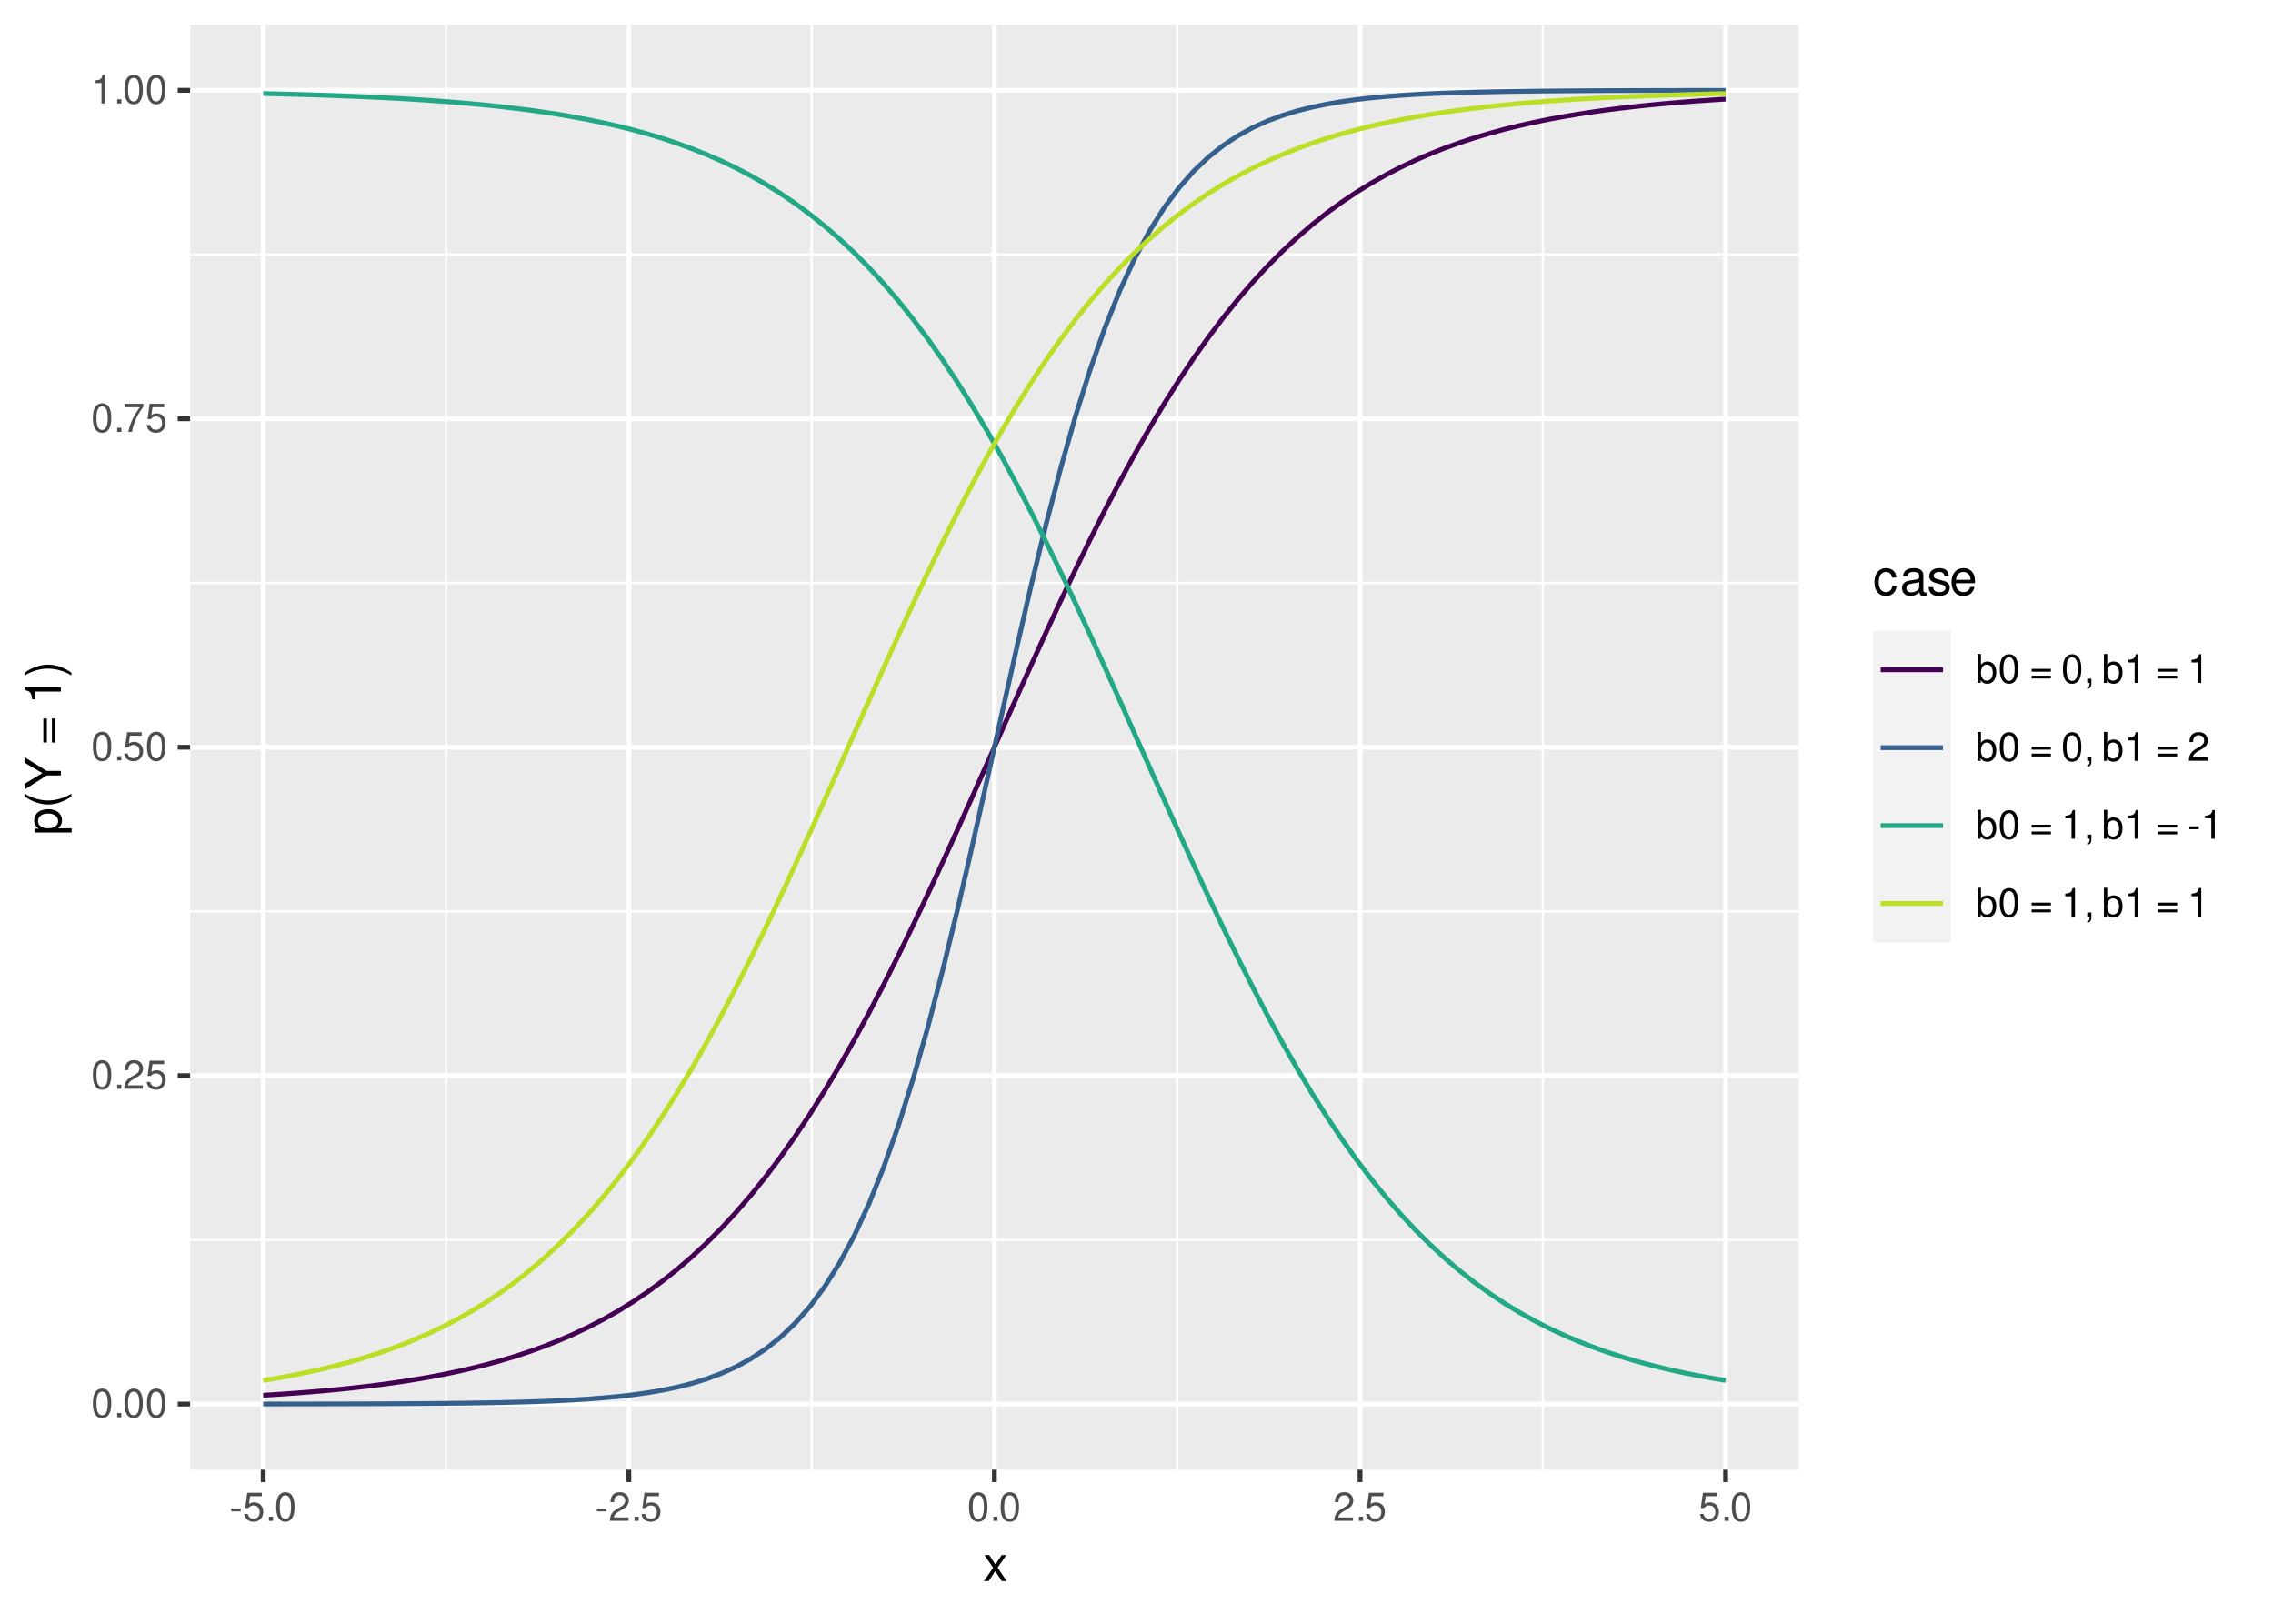 <?xml version="1.0" encoding="UTF-8"?>
<svg xmlns="http://www.w3.org/2000/svg" xmlns:xlink="http://www.w3.org/1999/xlink" width="504pt" height="360pt" viewBox="0 0 504 360" version="1.1">
<defs>
<g>
<symbol overflow="visible" id="glyph0-0">
<path style="stroke:none;" d=""/>
</symbol>
<symbol overflow="visible" id="glyph0-1">
<path style="stroke:none;" d="M 2.422 -6.359 C 1.844 -6.359 1.312 -6.094 0.984 -5.672 C 0.578 -5.109 0.375 -4.25 0.375 -3.078 C 0.375 -0.938 1.078 0.203 2.422 0.203 C 3.734 0.203 4.453 -0.938 4.453 -3.031 C 4.453 -4.25 4.266 -5.078 3.859 -5.672 C 3.531 -6.109 3.016 -6.359 2.422 -6.359 Z M 2.422 -5.672 C 3.25 -5.672 3.672 -4.828 3.672 -3.094 C 3.672 -1.281 3.266 -0.438 2.406 -0.438 C 1.578 -0.438 1.172 -1.312 1.172 -3.062 C 1.172 -4.828 1.578 -5.672 2.422 -5.672 Z M 2.422 -5.672 "/>
</symbol>
<symbol overflow="visible" id="glyph0-2">
<path style="stroke:none;" d="M 1.688 -0.922 L 0.766 -0.922 L 0.766 0 L 1.688 0 Z M 1.688 -0.922 "/>
</symbol>
<symbol overflow="visible" id="glyph0-3">
<path style="stroke:none;" d="M 4.453 -0.766 L 1.172 -0.766 C 1.25 -1.297 1.531 -1.625 2.297 -2.094 L 3.172 -2.594 C 4.047 -3.062 4.5 -3.719 4.5 -4.5 C 4.5 -5.031 4.281 -5.531 3.922 -5.875 C 3.547 -6.203 3.094 -6.359 2.5 -6.359 C 1.703 -6.359 1.125 -6.078 0.781 -5.531 C 0.547 -5.203 0.453 -4.797 0.438 -4.156 L 1.219 -4.156 C 1.234 -4.594 1.297 -4.844 1.406 -5.062 C 1.594 -5.438 2 -5.688 2.469 -5.688 C 3.172 -5.688 3.703 -5.172 3.703 -4.484 C 3.703 -3.969 3.406 -3.531 2.859 -3.219 L 2.047 -2.75 C 0.75 -2 0.375 -1.406 0.297 -0.016 L 4.453 -0.016 Z M 4.453 -0.766 "/>
</symbol>
<symbol overflow="visible" id="glyph0-4">
<path style="stroke:none;" d="M 4.188 -6.234 L 0.969 -6.234 L 0.5 -2.844 L 1.219 -2.844 C 1.578 -3.266 1.875 -3.422 2.359 -3.422 C 3.203 -3.422 3.719 -2.844 3.719 -1.922 C 3.719 -1.031 3.203 -0.484 2.359 -0.484 C 1.688 -0.484 1.266 -0.828 1.078 -1.531 L 0.312 -1.531 C 0.406 -1.016 0.5 -0.781 0.688 -0.547 C 1.031 -0.078 1.672 0.203 2.375 0.203 C 3.641 0.203 4.516 -0.719 4.516 -2.031 C 4.516 -3.266 3.688 -4.109 2.5 -4.109 C 2.062 -4.109 1.703 -4 1.344 -3.734 L 1.594 -5.469 L 4.188 -5.469 Z M 4.188 -6.234 "/>
</symbol>
<symbol overflow="visible" id="glyph0-5">
<path style="stroke:none;" d="M 4.578 -6.234 L 0.406 -6.234 L 0.406 -5.469 L 3.781 -5.469 C 2.281 -3.359 1.688 -2.047 1.219 0 L 2.047 0 C 2.391 -2 3.172 -3.719 4.578 -5.594 Z M 4.578 -6.234 "/>
</symbol>
<symbol overflow="visible" id="glyph0-6">
<path style="stroke:none;" d="M 2.281 -4.531 L 2.281 0 L 3.047 0 L 3.047 -6.359 L 2.547 -6.359 C 2.266 -5.391 2.094 -5.25 0.891 -5.094 L 0.891 -4.531 Z M 2.281 -4.531 "/>
</symbol>
<symbol overflow="visible" id="glyph0-7">
<path style="stroke:none;" d="M 2.5 -2.75 L 0.406 -2.75 L 0.406 -2.109 L 2.5 -2.109 Z M 2.5 -2.75 "/>
</symbol>
<symbol overflow="visible" id="glyph0-8">
<path style="stroke:none;" d="M 0.469 -6.406 L 0.469 0 L 1.141 0 L 1.141 -0.594 C 1.484 -0.047 1.953 0.203 2.594 0.203 C 3.812 0.203 4.594 -0.797 4.594 -2.328 C 4.594 -3.812 3.859 -4.734 2.625 -4.734 C 2 -4.734 1.547 -4.5 1.203 -3.984 L 1.203 -6.406 Z M 2.484 -4.062 C 3.312 -4.062 3.828 -3.344 3.828 -2.25 C 3.828 -1.203 3.297 -0.484 2.484 -0.484 C 1.703 -0.484 1.203 -1.188 1.203 -2.266 C 1.203 -3.359 1.703 -4.062 2.484 -4.062 Z M 2.484 -4.062 "/>
</symbol>
<symbol overflow="visible" id="glyph0-9">
<path style="stroke:none;" d=""/>
</symbol>
<symbol overflow="visible" id="glyph0-10">
<path style="stroke:none;" d="M 4.703 -3.109 L 0.438 -3.109 L 0.438 -2.484 L 4.703 -2.484 Z M 4.703 -1.594 L 0.438 -1.594 L 0.438 -0.969 L 4.703 -0.969 Z M 4.703 -1.594 "/>
</symbol>
<symbol overflow="visible" id="glyph0-11">
<path style="stroke:none;" d="M 0.766 -0.922 L 0.766 0 L 1.297 0 L 1.297 0.156 C 1.297 0.766 1.172 0.938 0.766 0.953 L 0.766 1.297 C 1.344 1.312 1.688 0.891 1.688 0.141 L 1.688 -0.922 Z M 0.766 -0.922 "/>
</symbol>
<symbol overflow="visible" id="glyph1-0">
<path style="stroke:none;" d=""/>
</symbol>
<symbol overflow="visible" id="glyph1-1">
<path style="stroke:none;" d="M 3.219 -2.984 L 5.141 -5.766 L 4.109 -5.766 L 2.734 -3.672 L 1.344 -5.766 L 0.297 -5.766 L 2.219 -2.938 L 0.188 0 L 1.234 0 L 2.688 -2.219 L 4.141 0 L 5.203 0 Z M 3.219 -2.984 "/>
</symbol>
<symbol overflow="visible" id="glyph1-2">
<path style="stroke:none;" d="M 5.188 -3.828 C 5.141 -4.391 5.016 -4.75 4.797 -5.078 C 4.406 -5.609 3.703 -5.922 2.906 -5.922 C 1.344 -5.922 0.344 -4.703 0.344 -2.781 C 0.344 -0.922 1.328 0.25 2.891 0.25 C 4.266 0.25 5.141 -0.578 5.25 -1.984 L 4.328 -1.984 C 4.172 -1.062 3.703 -0.594 2.922 -0.594 C 1.906 -0.594 1.297 -1.422 1.297 -2.781 C 1.297 -4.219 1.891 -5.078 2.891 -5.078 C 3.656 -5.078 4.141 -4.625 4.25 -3.828 Z M 5.188 -3.828 "/>
</symbol>
<symbol overflow="visible" id="glyph1-3">
<path style="stroke:none;" d="M 5.891 -0.531 C 5.781 -0.516 5.734 -0.516 5.688 -0.516 C 5.375 -0.516 5.188 -0.688 5.188 -0.969 L 5.188 -4.359 C 5.188 -5.375 4.438 -5.922 3.031 -5.922 C 2.172 -5.922 1.5 -5.688 1.109 -5.266 C 0.844 -4.969 0.734 -4.625 0.719 -4.062 L 1.641 -4.062 C 1.719 -4.766 2.141 -5.078 2.984 -5.078 C 3.828 -5.078 4.281 -4.781 4.281 -4.219 L 4.281 -3.984 C 4.266 -3.594 4.062 -3.438 3.328 -3.344 C 2.031 -3.172 1.828 -3.141 1.469 -2.984 C 0.797 -2.703 0.469 -2.203 0.469 -1.453 C 0.469 -0.406 1.188 0.25 2.359 0.25 C 3.078 0.25 3.656 0 4.312 -0.594 C 4.375 0 4.656 0.25 5.266 0.25 C 5.453 0.25 5.578 0.234 5.891 0.156 Z M 4.281 -1.812 C 4.281 -1.5 4.188 -1.312 3.922 -1.062 C 3.547 -0.719 3.094 -0.547 2.547 -0.547 C 1.844 -0.547 1.422 -0.891 1.422 -1.469 C 1.422 -2.078 1.812 -2.391 2.812 -2.531 C 3.781 -2.656 3.969 -2.703 4.281 -2.844 Z M 4.281 -1.812 "/>
</symbol>
<symbol overflow="visible" id="glyph1-4">
<path style="stroke:none;" d="M 4.812 -4.156 C 4.812 -5.297 4.062 -5.922 2.734 -5.922 C 1.391 -5.922 0.516 -5.234 0.516 -4.172 C 0.516 -3.266 0.984 -2.844 2.344 -2.516 L 3.203 -2.297 C 3.844 -2.141 4.094 -1.906 4.094 -1.5 C 4.094 -0.953 3.547 -0.594 2.75 -0.594 C 2.25 -0.594 1.844 -0.734 1.609 -0.984 C 1.469 -1.141 1.391 -1.312 1.344 -1.719 L 0.375 -1.719 C 0.422 -0.391 1.172 0.25 2.672 0.25 C 4.125 0.25 5.047 -0.469 5.047 -1.578 C 5.047 -2.438 4.562 -2.906 3.422 -3.172 L 2.547 -3.391 C 1.797 -3.562 1.469 -3.812 1.469 -4.219 C 1.469 -4.75 1.953 -5.078 2.688 -5.078 C 3.438 -5.078 3.828 -4.766 3.844 -4.156 Z M 4.812 -4.156 "/>
</symbol>
<symbol overflow="visible" id="glyph1-5">
<path style="stroke:none;" d="M 5.641 -2.578 C 5.641 -3.453 5.578 -3.984 5.406 -4.406 C 5.031 -5.359 4.156 -5.922 3.078 -5.922 C 1.469 -5.922 0.438 -4.703 0.438 -2.812 C 0.438 -0.906 1.438 0.25 3.062 0.25 C 4.375 0.25 5.297 -0.5 5.516 -1.75 L 4.594 -1.75 C 4.344 -0.984 3.828 -0.594 3.094 -0.594 C 2.516 -0.594 2.016 -0.859 1.703 -1.344 C 1.484 -1.672 1.406 -2 1.391 -2.578 Z M 1.422 -3.328 C 1.5 -4.391 2.141 -5.078 3.062 -5.078 C 4 -5.078 4.656 -4.359 4.656 -3.328 Z M 1.422 -3.328 "/>
</symbol>
<symbol overflow="visible" id="glyph2-0">
<path style="stroke:none;" d=""/>
</symbol>
<symbol overflow="visible" id="glyph2-1">
<path style="stroke:none;" d="M 2.391 -0.594 L 2.391 -1.516 L -0.609 -1.516 C -0.016 -2 0.25 -2.547 0.25 -3.281 C 0.25 -4.781 -0.953 -5.75 -2.781 -5.75 C -4.719 -5.75 -5.922 -4.812 -5.922 -3.281 C -5.922 -2.5 -5.578 -1.875 -4.891 -1.438 L -5.766 -1.438 L -5.766 -0.594 Z M -5.078 -3.125 C -5.078 -4.141 -4.188 -4.797 -2.812 -4.797 C -1.5 -4.797 -0.609 -4.125 -0.609 -3.125 C -0.609 -2.141 -1.484 -1.516 -2.844 -1.516 C -4.188 -1.516 -5.078 -2.141 -5.078 -3.125 Z M -5.078 -3.125 "/>
</symbol>
<symbol overflow="visible" id="glyph2-2">
<path style="stroke:none;" d="M -8.016 -2.594 C -6.578 -1.5 -4.578 -0.797 -2.844 -0.797 C -1.109 -0.797 0.891 -1.5 2.328 -2.594 L 2.328 -3.203 C 0.766 -2.234 -1.094 -1.688 -2.844 -1.688 C -4.594 -1.688 -6.453 -2.234 -8.016 -3.203 Z M -8.016 -2.594 "/>
</symbol>
<symbol overflow="visible" id="glyph2-3">
<path style="stroke:none;" d="M -3.141 -4.25 L -8.016 -7.266 L -8.016 -6.047 L -4.109 -3.766 L -8.016 -1.406 L -8.016 -0.141 L -3.141 -3.234 L 0 -3.234 L 0 -4.25 Z M -3.141 -4.25 "/>
</symbol>
<symbol overflow="visible" id="glyph2-4">
<path style="stroke:none;" d=""/>
</symbol>
<symbol overflow="visible" id="glyph2-5">
<path style="stroke:none;" d="M -3.891 -5.875 L -3.891 -0.547 L -3.109 -0.547 L -3.109 -5.875 Z M -1.984 -5.875 L -1.984 -0.547 L -1.219 -0.547 L -1.219 -5.875 Z M -1.984 -5.875 "/>
</symbol>
<symbol overflow="visible" id="glyph2-6">
<path style="stroke:none;" d="M -5.672 -2.844 L 0 -2.844 L 0 -3.812 L -7.953 -3.812 L -7.953 -3.172 C -6.734 -2.844 -6.562 -2.625 -6.375 -1.125 L -5.672 -1.125 Z M -5.672 -2.844 "/>
</symbol>
<symbol overflow="visible" id="glyph2-7">
<path style="stroke:none;" d="M 2.328 -1.016 C 0.891 -2.125 -1.109 -2.812 -2.844 -2.812 C -4.578 -2.812 -6.578 -2.125 -8.016 -1.016 L -8.016 -0.422 C -6.453 -1.391 -4.594 -1.922 -2.844 -1.922 C -1.094 -1.922 0.766 -1.391 2.328 -0.422 Z M 2.328 -1.016 "/>
</symbol>
</g>
<clipPath id="clip1">
  <path d="M 42.152 5.48 L 398.844 5.48 L 398.844 325.852 L 42.152 325.852 Z M 42.152 5.48 "/>
</clipPath>
<clipPath id="clip2">
  <path d="M 42.152 274 L 398.844 274 L 398.844 276 L 42.152 276 Z M 42.152 274 "/>
</clipPath>
<clipPath id="clip3">
  <path d="M 42.152 201 L 398.844 201 L 398.844 203 L 42.152 203 Z M 42.152 201 "/>
</clipPath>
<clipPath id="clip4">
  <path d="M 42.152 128 L 398.844 128 L 398.844 130 L 42.152 130 Z M 42.152 128 "/>
</clipPath>
<clipPath id="clip5">
  <path d="M 42.152 56 L 398.844 56 L 398.844 57 L 42.152 57 Z M 42.152 56 "/>
</clipPath>
<clipPath id="clip6">
  <path d="M 98 5.48 L 100 5.48 L 100 325.852 L 98 325.852 Z M 98 5.48 "/>
</clipPath>
<clipPath id="clip7">
  <path d="M 179 5.48 L 181 5.48 L 181 325.852 L 179 325.852 Z M 179 5.48 "/>
</clipPath>
<clipPath id="clip8">
  <path d="M 260 5.48 L 262 5.48 L 262 325.852 L 260 325.852 Z M 260 5.48 "/>
</clipPath>
<clipPath id="clip9">
  <path d="M 341 5.48 L 343 5.48 L 343 325.852 L 341 325.852 Z M 341 5.48 "/>
</clipPath>
<clipPath id="clip10">
  <path d="M 42.152 310 L 398.844 310 L 398.844 312 L 42.152 312 Z M 42.152 310 "/>
</clipPath>
<clipPath id="clip11">
  <path d="M 42.152 237 L 398.844 237 L 398.844 240 L 42.152 240 Z M 42.152 237 "/>
</clipPath>
<clipPath id="clip12">
  <path d="M 42.152 165 L 398.844 165 L 398.844 167 L 42.152 167 Z M 42.152 165 "/>
</clipPath>
<clipPath id="clip13">
  <path d="M 42.152 92 L 398.844 92 L 398.844 94 L 42.152 94 Z M 42.152 92 "/>
</clipPath>
<clipPath id="clip14">
  <path d="M 42.152 19 L 398.844 19 L 398.844 21 L 42.152 21 Z M 42.152 19 "/>
</clipPath>
<clipPath id="clip15">
  <path d="M 57 5.48 L 59 5.48 L 59 325.852 L 57 325.852 Z M 57 5.48 "/>
</clipPath>
<clipPath id="clip16">
  <path d="M 138 5.48 L 140 5.48 L 140 325.852 L 138 325.852 Z M 138 5.48 "/>
</clipPath>
<clipPath id="clip17">
  <path d="M 219 5.48 L 222 5.48 L 222 325.852 L 219 325.852 Z M 219 5.48 "/>
</clipPath>
<clipPath id="clip18">
  <path d="M 301 5.48 L 303 5.48 L 303 325.852 L 301 325.852 Z M 301 5.48 "/>
</clipPath>
<clipPath id="clip19">
  <path d="M 382 5.48 L 384 5.48 L 384 325.852 L 382 325.852 Z M 382 5.48 "/>
</clipPath>
</defs>
<g id="surface15">
<rect x="0" y="0" width="504" height="360" style="fill:rgb(100%,100%,100%);fill-opacity:1;stroke:none;"/>
<rect x="0" y="0" width="504" height="360" style="fill:rgb(100%,100%,100%);fill-opacity:1;stroke:none;"/>
<path style="fill:none;stroke-width:1.067;stroke-linecap:round;stroke-linejoin:round;stroke:rgb(100%,100%,100%);stroke-opacity:1;stroke-miterlimit:10;" d="M 0 360 L 504 360 L 504 0 L 0 0 Z M 0 360 "/>
<g clip-path="url(#clip1)" clip-rule="nonzero">
<path style=" stroke:none;fill-rule:nonzero;fill:rgb(92.157%,92.157%,92.157%);fill-opacity:1;" d="M 42.152 325.848 L 398.844 325.848 L 398.844 5.477 L 42.152 5.477 Z M 42.152 325.848 "/>
</g>
<g clip-path="url(#clip2)" clip-rule="nonzero">
<path style="fill:none;stroke-width:0.533;stroke-linecap:butt;stroke-linejoin:round;stroke:rgb(100%,100%,100%);stroke-opacity:1;stroke-miterlimit:10;" d="M 42.152 274.891 L 398.844 274.891 "/>
</g>
<g clip-path="url(#clip3)" clip-rule="nonzero">
<path style="fill:none;stroke-width:0.533;stroke-linecap:butt;stroke-linejoin:round;stroke:rgb(100%,100%,100%);stroke-opacity:1;stroke-miterlimit:10;" d="M 42.152 202.074 L 398.844 202.074 "/>
</g>
<g clip-path="url(#clip4)" clip-rule="nonzero">
<path style="fill:none;stroke-width:0.533;stroke-linecap:butt;stroke-linejoin:round;stroke:rgb(100%,100%,100%);stroke-opacity:1;stroke-miterlimit:10;" d="M 42.152 129.254 L 398.844 129.254 "/>
</g>
<g clip-path="url(#clip5)" clip-rule="nonzero">
<path style="fill:none;stroke-width:0.533;stroke-linecap:butt;stroke-linejoin:round;stroke:rgb(100%,100%,100%);stroke-opacity:1;stroke-miterlimit:10;" d="M 42.152 56.438 L 398.844 56.438 "/>
</g>
<g clip-path="url(#clip6)" clip-rule="nonzero">
<path style="fill:none;stroke-width:0.533;stroke-linecap:butt;stroke-linejoin:round;stroke:rgb(100%,100%,100%);stroke-opacity:1;stroke-miterlimit:10;" d="M 98.898 325.848 L 98.898 5.48 "/>
</g>
<g clip-path="url(#clip7)" clip-rule="nonzero">
<path style="fill:none;stroke-width:0.533;stroke-linecap:butt;stroke-linejoin:round;stroke:rgb(100%,100%,100%);stroke-opacity:1;stroke-miterlimit:10;" d="M 179.965 325.848 L 179.965 5.48 "/>
</g>
<g clip-path="url(#clip8)" clip-rule="nonzero">
<path style="fill:none;stroke-width:0.533;stroke-linecap:butt;stroke-linejoin:round;stroke:rgb(100%,100%,100%);stroke-opacity:1;stroke-miterlimit:10;" d="M 261.031 325.848 L 261.031 5.48 "/>
</g>
<g clip-path="url(#clip9)" clip-rule="nonzero">
<path style="fill:none;stroke-width:0.533;stroke-linecap:butt;stroke-linejoin:round;stroke:rgb(100%,100%,100%);stroke-opacity:1;stroke-miterlimit:10;" d="M 342.098 325.848 L 342.098 5.48 "/>
</g>
<g clip-path="url(#clip10)" clip-rule="nonzero">
<path style="fill:none;stroke-width:1.067;stroke-linecap:butt;stroke-linejoin:round;stroke:rgb(100%,100%,100%);stroke-opacity:1;stroke-miterlimit:10;" d="M 42.152 311.301 L 398.844 311.301 "/>
</g>
<g clip-path="url(#clip11)" clip-rule="nonzero">
<path style="fill:none;stroke-width:1.067;stroke-linecap:butt;stroke-linejoin:round;stroke:rgb(100%,100%,100%);stroke-opacity:1;stroke-miterlimit:10;" d="M 42.152 238.48 L 398.844 238.48 "/>
</g>
<g clip-path="url(#clip12)" clip-rule="nonzero">
<path style="fill:none;stroke-width:1.067;stroke-linecap:butt;stroke-linejoin:round;stroke:rgb(100%,100%,100%);stroke-opacity:1;stroke-miterlimit:10;" d="M 42.152 165.664 L 398.844 165.664 "/>
</g>
<g clip-path="url(#clip13)" clip-rule="nonzero">
<path style="fill:none;stroke-width:1.067;stroke-linecap:butt;stroke-linejoin:round;stroke:rgb(100%,100%,100%);stroke-opacity:1;stroke-miterlimit:10;" d="M 42.152 92.848 L 398.844 92.848 "/>
</g>
<g clip-path="url(#clip14)" clip-rule="nonzero">
<path style="fill:none;stroke-width:1.067;stroke-linecap:butt;stroke-linejoin:round;stroke:rgb(100%,100%,100%);stroke-opacity:1;stroke-miterlimit:10;" d="M 42.152 20.027 L 398.844 20.027 "/>
</g>
<g clip-path="url(#clip15)" clip-rule="nonzero">
<path style="fill:none;stroke-width:1.067;stroke-linecap:butt;stroke-linejoin:round;stroke:rgb(100%,100%,100%);stroke-opacity:1;stroke-miterlimit:10;" d="M 58.363 325.848 L 58.363 5.48 "/>
</g>
<g clip-path="url(#clip16)" clip-rule="nonzero">
<path style="fill:none;stroke-width:1.067;stroke-linecap:butt;stroke-linejoin:round;stroke:rgb(100%,100%,100%);stroke-opacity:1;stroke-miterlimit:10;" d="M 139.43 325.848 L 139.43 5.48 "/>
</g>
<g clip-path="url(#clip17)" clip-rule="nonzero">
<path style="fill:none;stroke-width:1.067;stroke-linecap:butt;stroke-linejoin:round;stroke:rgb(100%,100%,100%);stroke-opacity:1;stroke-miterlimit:10;" d="M 220.496 325.848 L 220.496 5.48 "/>
</g>
<g clip-path="url(#clip18)" clip-rule="nonzero">
<path style="fill:none;stroke-width:1.067;stroke-linecap:butt;stroke-linejoin:round;stroke:rgb(100%,100%,100%);stroke-opacity:1;stroke-miterlimit:10;" d="M 301.562 325.848 L 301.562 5.48 "/>
</g>
<g clip-path="url(#clip19)" clip-rule="nonzero">
<path style="fill:none;stroke-width:1.067;stroke-linecap:butt;stroke-linejoin:round;stroke:rgb(100%,100%,100%);stroke-opacity:1;stroke-miterlimit:10;" d="M 382.629 325.848 L 382.629 5.48 "/>
</g>
<path style="fill:none;stroke-width:1.067;stroke-linecap:butt;stroke-linejoin:round;stroke:rgb(26.667%,0.392%,32.941%);stroke-opacity:1;stroke-miterlimit:10;" d="M 58.363 309.352 L 61.641 309.145 L 64.914 308.918 L 68.191 308.668 L 71.465 308.391 L 74.742 308.086 L 78.016 307.746 L 81.293 307.375 L 84.566 306.961 L 87.844 306.508 L 91.117 306.008 L 94.395 305.457 L 97.668 304.852 L 100.945 304.184 L 104.219 303.445 L 107.496 302.637 L 110.77 301.746 L 114.047 300.766 L 117.32 299.691 L 120.598 298.512 L 123.871 297.219 L 127.148 295.801 L 130.422 294.25 L 133.699 292.555 L 136.973 290.703 L 140.25 288.684 L 143.523 286.484 L 146.801 284.094 L 150.074 281.496 L 153.352 278.684 L 156.625 275.641 L 159.902 272.359 L 163.176 268.824 L 166.453 265.027 L 169.727 260.957 L 173.004 256.613 L 176.277 251.984 L 179.555 247.07 L 182.828 241.867 L 186.105 236.387 L 189.379 230.629 L 192.656 224.609 L 195.93 218.336 L 199.207 211.828 L 202.48 205.109 L 205.758 198.207 L 209.031 191.145 L 212.309 183.957 L 215.582 176.676 L 218.859 169.34 L 222.133 161.988 L 225.41 154.652 L 228.684 147.375 L 231.961 140.184 L 235.238 133.125 L 238.512 126.219 L 241.789 119.5 L 245.062 112.996 L 248.34 106.723 L 251.613 100.699 L 254.891 94.941 L 258.164 89.461 L 261.441 84.262 L 264.715 79.348 L 267.992 74.719 L 271.266 70.371 L 274.543 66.301 L 277.816 62.504 L 281.094 58.969 L 284.367 55.688 L 287.645 52.645 L 290.918 49.832 L 294.195 47.234 L 297.469 44.844 L 300.746 42.645 L 304.02 40.625 L 307.297 38.773 L 310.57 37.078 L 313.848 35.527 L 317.121 34.109 L 320.398 32.816 L 323.672 31.637 L 326.949 30.562 L 330.223 29.582 L 333.5 28.691 L 336.773 27.883 L 340.051 27.148 L 343.324 26.477 L 346.602 25.871 L 349.875 25.32 L 353.152 24.82 L 356.426 24.367 L 359.703 23.953 L 362.977 23.582 L 366.254 23.246 L 369.527 22.938 L 372.805 22.66 L 376.078 22.41 L 379.355 22.184 L 382.629 21.977 "/>
<path style="fill:none;stroke-width:1.067;stroke-linecap:butt;stroke-linejoin:round;stroke:rgb(20.784%,37.647%,55.294%);stroke-opacity:1;stroke-miterlimit:10;" d="M 58.363 311.285 L 61.641 311.285 L 64.914 311.281 L 68.191 311.277 L 71.465 311.27 L 74.742 311.266 L 78.016 311.254 L 81.293 311.246 L 84.566 311.234 L 87.844 311.219 L 91.117 311.199 L 94.395 311.18 L 97.668 311.152 L 100.945 311.117 L 104.219 311.078 L 107.496 311.027 L 110.77 310.965 L 114.047 310.891 L 117.32 310.801 L 120.598 310.688 L 123.871 310.551 L 127.148 310.383 L 130.422 310.18 L 133.699 309.93 L 136.973 309.625 L 140.25 309.25 L 143.523 308.797 L 146.801 308.242 L 150.074 307.566 L 153.352 306.742 L 156.625 305.742 L 159.902 304.523 L 163.176 303.051 L 166.453 301.266 L 169.727 299.113 L 173.004 296.527 L 176.277 293.422 L 179.555 289.715 L 182.828 285.312 L 186.105 280.117 L 189.379 274.031 L 192.656 266.957 L 195.93 258.82 L 199.207 249.562 L 202.48 239.164 L 205.758 227.652 L 209.031 215.109 L 212.309 201.68 L 215.582 187.562 L 218.859 173.012 L 222.133 158.316 L 225.41 143.766 L 228.684 129.648 L 231.961 116.219 L 235.238 103.676 L 238.512 92.164 L 241.789 81.766 L 245.062 72.508 L 248.34 64.371 L 251.613 57.297 L 254.891 51.211 L 258.164 46.016 L 261.441 41.613 L 264.715 37.906 L 267.992 34.805 L 271.266 32.215 L 274.543 30.062 L 277.816 28.277 L 281.094 26.805 L 284.367 25.59 L 287.645 24.586 L 290.918 23.766 L 294.195 23.09 L 297.469 22.531 L 300.746 22.078 L 304.02 21.707 L 307.297 21.398 L 310.57 21.148 L 313.848 20.945 L 317.121 20.777 L 320.398 20.641 L 323.672 20.531 L 326.949 20.438 L 330.223 20.363 L 333.5 20.301 L 336.773 20.254 L 340.051 20.211 L 343.324 20.18 L 346.602 20.152 L 349.875 20.129 L 353.152 20.109 L 356.426 20.094 L 359.703 20.082 L 362.977 20.074 L 366.254 20.066 L 369.527 20.059 L 372.805 20.055 L 376.078 20.047 L 379.355 20.043 L 382.629 20.043 "/>
<path style="fill:none;stroke-width:1.067;stroke-linecap:butt;stroke-linejoin:round;stroke:rgb(13.333%,65.882%,51.765%);stroke-opacity:1;stroke-miterlimit:10;" d="M 58.363 20.75 L 61.641 20.824 L 64.914 20.91 L 68.191 21.004 L 71.465 21.105 L 74.742 21.219 L 78.016 21.348 L 81.293 21.484 L 84.566 21.641 L 87.844 21.809 L 91.117 21.996 L 94.395 22.207 L 97.668 22.434 L 100.945 22.688 L 104.219 22.969 L 107.496 23.277 L 110.77 23.617 L 114.047 23.996 L 117.32 24.41 L 120.598 24.867 L 123.871 25.371 L 127.148 25.93 L 130.422 26.543 L 133.699 27.219 L 136.973 27.961 L 140.25 28.777 L 143.523 29.676 L 146.801 30.664 L 150.074 31.75 L 153.352 32.941 L 156.625 34.246 L 159.902 35.676 L 163.176 37.242 L 166.453 38.953 L 169.727 40.82 L 173.004 42.855 L 176.277 45.074 L 179.555 47.484 L 182.828 50.102 L 186.105 52.938 L 189.379 56.004 L 192.656 59.312 L 195.93 62.871 L 199.207 66.695 L 202.48 70.793 L 205.758 75.168 L 209.031 79.824 L 212.309 84.766 L 215.582 89.996 L 218.859 95.504 L 222.133 101.289 L 225.41 107.336 L 228.684 113.637 L 231.961 120.164 L 235.238 126.902 L 238.512 133.824 L 241.789 140.898 L 245.062 148.098 L 248.34 155.383 L 251.613 162.723 L 254.891 170.078 L 258.164 177.406 L 261.441 184.68 L 264.715 191.855 L 267.992 198.902 L 271.266 205.789 L 274.543 212.488 L 277.816 218.973 L 281.094 225.223 L 284.367 231.219 L 287.645 236.949 L 290.918 242.402 L 294.195 247.574 L 297.469 252.457 L 300.746 257.059 L 304.02 261.379 L 307.297 265.418 L 310.57 269.188 L 313.848 272.699 L 317.121 275.957 L 320.398 278.977 L 323.672 281.766 L 326.949 284.34 L 330.223 286.715 L 333.5 288.895 L 336.773 290.895 L 340.051 292.73 L 343.324 294.41 L 346.602 295.949 L 349.875 297.352 L 353.152 298.633 L 356.426 299.805 L 359.703 300.867 L 362.977 301.84 L 366.254 302.719 L 369.527 303.523 L 372.805 304.25 L 376.078 304.914 L 379.355 305.516 L 382.629 306.062 "/>
<path style="fill:none;stroke-width:1.067;stroke-linecap:butt;stroke-linejoin:round;stroke:rgb(73.333%,87.451%,15.294%);stroke-opacity:1;stroke-miterlimit:10;" d="M 58.363 306.062 L 61.641 305.516 L 64.914 304.914 L 68.191 304.25 L 71.465 303.523 L 74.742 302.719 L 78.016 301.84 L 81.293 300.867 L 84.566 299.805 L 87.844 298.633 L 91.117 297.352 L 94.395 295.949 L 97.668 294.41 L 100.945 292.73 L 104.219 290.895 L 107.496 288.895 L 110.77 286.715 L 114.047 284.34 L 117.32 281.766 L 120.598 278.977 L 123.871 275.957 L 127.148 272.699 L 130.422 269.188 L 133.699 265.418 L 136.973 261.379 L 140.25 257.059 L 143.523 252.457 L 146.801 247.574 L 150.074 242.402 L 153.352 236.949 L 156.625 231.219 L 159.902 225.223 L 163.176 218.973 L 166.453 212.488 L 169.727 205.789 L 173.004 198.902 L 176.277 191.855 L 179.555 184.68 L 182.828 177.406 L 186.105 170.078 L 189.379 162.723 L 192.656 155.383 L 195.93 148.098 L 199.207 140.898 L 202.48 133.824 L 205.758 126.902 L 209.031 120.164 L 212.309 113.637 L 215.582 107.336 L 218.859 101.289 L 222.133 95.504 L 225.41 89.996 L 228.684 84.766 L 231.961 79.824 L 235.238 75.168 L 238.512 70.793 L 241.789 66.695 L 245.062 62.871 L 248.34 59.312 L 251.613 56.004 L 254.891 52.938 L 258.164 50.102 L 261.441 47.484 L 264.715 45.074 L 267.992 42.855 L 271.266 40.82 L 274.543 38.953 L 277.816 37.242 L 281.094 35.676 L 284.367 34.246 L 287.645 32.941 L 290.918 31.75 L 294.195 30.664 L 297.469 29.676 L 300.746 28.777 L 304.02 27.961 L 307.297 27.219 L 310.57 26.543 L 313.848 25.93 L 317.121 25.371 L 320.398 24.867 L 323.672 24.41 L 326.949 23.996 L 330.223 23.617 L 333.5 23.277 L 336.773 22.969 L 340.051 22.688 L 343.324 22.434 L 346.602 22.207 L 349.875 21.996 L 353.152 21.809 L 356.426 21.641 L 359.703 21.484 L 362.977 21.348 L 366.254 21.219 L 369.527 21.105 L 372.805 21.004 L 376.078 20.91 L 379.355 20.824 L 382.629 20.75 "/>
<g style="fill:rgb(30.196%,30.196%,30.196%);fill-opacity:1;">
  <use xlink:href="#glyph0-1" x="20.219" y="314.216"/>
  <use xlink:href="#glyph0-2" x="25.219" y="314.216"/>
  <use xlink:href="#glyph0-1" x="27.219" y="314.216"/>
  <use xlink:href="#glyph0-1" x="32.219" y="314.216"/>
</g>
<g style="fill:rgb(30.196%,30.196%,30.196%);fill-opacity:1;">
  <use xlink:href="#glyph0-1" x="20.219" y="241.396"/>
  <use xlink:href="#glyph0-2" x="25.219" y="241.396"/>
  <use xlink:href="#glyph0-3" x="27.219" y="241.396"/>
  <use xlink:href="#glyph0-4" x="32.219" y="241.396"/>
</g>
<g style="fill:rgb(30.196%,30.196%,30.196%);fill-opacity:1;">
  <use xlink:href="#glyph0-1" x="20.219" y="168.579"/>
  <use xlink:href="#glyph0-2" x="25.219" y="168.579"/>
  <use xlink:href="#glyph0-4" x="27.219" y="168.579"/>
  <use xlink:href="#glyph0-1" x="32.219" y="168.579"/>
</g>
<g style="fill:rgb(30.196%,30.196%,30.196%);fill-opacity:1;">
  <use xlink:href="#glyph0-1" x="20.219" y="95.763"/>
  <use xlink:href="#glyph0-2" x="25.219" y="95.763"/>
  <use xlink:href="#glyph0-5" x="27.219" y="95.763"/>
  <use xlink:href="#glyph0-4" x="32.219" y="95.763"/>
</g>
<g style="fill:rgb(30.196%,30.196%,30.196%);fill-opacity:1;">
  <use xlink:href="#glyph0-6" x="20.219" y="22.942"/>
  <use xlink:href="#glyph0-2" x="25.219" y="22.942"/>
  <use xlink:href="#glyph0-1" x="27.219" y="22.942"/>
  <use xlink:href="#glyph0-1" x="32.219" y="22.942"/>
</g>
<path style="fill:none;stroke-width:1.067;stroke-linecap:butt;stroke-linejoin:round;stroke:rgb(20%,20%,20%);stroke-opacity:1;stroke-miterlimit:10;" d="M 39.41 311.301 L 42.152 311.301 "/>
<path style="fill:none;stroke-width:1.067;stroke-linecap:butt;stroke-linejoin:round;stroke:rgb(20%,20%,20%);stroke-opacity:1;stroke-miterlimit:10;" d="M 39.41 238.48 L 42.152 238.48 "/>
<path style="fill:none;stroke-width:1.067;stroke-linecap:butt;stroke-linejoin:round;stroke:rgb(20%,20%,20%);stroke-opacity:1;stroke-miterlimit:10;" d="M 39.41 165.664 L 42.152 165.664 "/>
<path style="fill:none;stroke-width:1.067;stroke-linecap:butt;stroke-linejoin:round;stroke:rgb(20%,20%,20%);stroke-opacity:1;stroke-miterlimit:10;" d="M 39.41 92.848 L 42.152 92.848 "/>
<path style="fill:none;stroke-width:1.067;stroke-linecap:butt;stroke-linejoin:round;stroke:rgb(20%,20%,20%);stroke-opacity:1;stroke-miterlimit:10;" d="M 39.41 20.027 L 42.152 20.027 "/>
<path style="fill:none;stroke-width:1.067;stroke-linecap:butt;stroke-linejoin:round;stroke:rgb(20%,20%,20%);stroke-opacity:1;stroke-miterlimit:10;" d="M 58.363 328.59 L 58.363 325.848 "/>
<path style="fill:none;stroke-width:1.067;stroke-linecap:butt;stroke-linejoin:round;stroke:rgb(20%,20%,20%);stroke-opacity:1;stroke-miterlimit:10;" d="M 139.43 328.59 L 139.43 325.848 "/>
<path style="fill:none;stroke-width:1.067;stroke-linecap:butt;stroke-linejoin:round;stroke:rgb(20%,20%,20%);stroke-opacity:1;stroke-miterlimit:10;" d="M 220.496 328.59 L 220.496 325.848 "/>
<path style="fill:none;stroke-width:1.067;stroke-linecap:butt;stroke-linejoin:round;stroke:rgb(20%,20%,20%);stroke-opacity:1;stroke-miterlimit:10;" d="M 301.562 328.59 L 301.562 325.848 "/>
<path style="fill:none;stroke-width:1.067;stroke-linecap:butt;stroke-linejoin:round;stroke:rgb(20%,20%,20%);stroke-opacity:1;stroke-miterlimit:10;" d="M 382.629 328.59 L 382.629 325.848 "/>
<g style="fill:rgb(30.196%,30.196%,30.196%);fill-opacity:1;">
  <use xlink:href="#glyph0-7" x="50.863" y="337.196"/>
  <use xlink:href="#glyph0-4" x="53.863" y="337.196"/>
  <use xlink:href="#glyph0-2" x="58.863" y="337.196"/>
  <use xlink:href="#glyph0-1" x="60.863" y="337.196"/>
</g>
<g style="fill:rgb(30.196%,30.196%,30.196%);fill-opacity:1;">
  <use xlink:href="#glyph0-7" x="131.93" y="337.196"/>
  <use xlink:href="#glyph0-3" x="134.93" y="337.196"/>
  <use xlink:href="#glyph0-2" x="139.93" y="337.196"/>
  <use xlink:href="#glyph0-4" x="141.93" y="337.196"/>
</g>
<g style="fill:rgb(30.196%,30.196%,30.196%);fill-opacity:1;">
  <use xlink:href="#glyph0-1" x="214.496" y="337.196"/>
  <use xlink:href="#glyph0-2" x="219.496" y="337.196"/>
  <use xlink:href="#glyph0-1" x="221.496" y="337.196"/>
</g>
<g style="fill:rgb(30.196%,30.196%,30.196%);fill-opacity:1;">
  <use xlink:href="#glyph0-3" x="295.562" y="337.196"/>
  <use xlink:href="#glyph0-2" x="300.562" y="337.196"/>
  <use xlink:href="#glyph0-4" x="302.562" y="337.196"/>
</g>
<g style="fill:rgb(30.196%,30.196%,30.196%);fill-opacity:1;">
  <use xlink:href="#glyph0-4" x="376.629" y="337.196"/>
  <use xlink:href="#glyph0-2" x="381.629" y="337.196"/>
  <use xlink:href="#glyph0-1" x="383.629" y="337.196"/>
</g>
<g style="fill:rgb(0%,0%,0%);fill-opacity:1;">
  <use xlink:href="#glyph1-1" x="217.996" y="350.538"/>
</g>
<g style="fill:rgb(0%,0%,0%);fill-opacity:1;">
  <use xlink:href="#glyph2-1" x="13.499" y="185.164"/>
  <use xlink:href="#glyph2-2" x="13.499" y="179.164"/>
  <use xlink:href="#glyph2-3" x="13.499" y="175.164"/>
  <use xlink:href="#glyph2-4" x="13.499" y="168.164"/>
  <use xlink:href="#glyph2-5" x="13.499" y="165.164"/>
  <use xlink:href="#glyph2-4" x="13.499" y="159.164"/>
  <use xlink:href="#glyph2-6" x="13.499" y="156.164"/>
  <use xlink:href="#glyph2-7" x="13.499" y="150.164"/>
</g>
<path style=" stroke:none;fill-rule:nonzero;fill:rgb(100%,100%,100%);fill-opacity:1;" d="M 409.801 214.445 L 498.52 214.445 L 498.52 116.887 L 409.801 116.887 Z M 409.801 214.445 "/>
<g style="fill:rgb(0%,0%,0%);fill-opacity:1;">
  <use xlink:href="#glyph1-2" x="415.281" y="131.882"/>
  <use xlink:href="#glyph1-3" x="421.281" y="131.882"/>
  <use xlink:href="#glyph1-4" x="427.281" y="131.882"/>
  <use xlink:href="#glyph1-5" x="432.281" y="131.882"/>
</g>
<path style=" stroke:none;fill-rule:nonzero;fill:rgb(94.902%,94.902%,94.902%);fill-opacity:1;" d="M 415.281 157.125 L 432.562 157.125 L 432.562 139.844 L 415.281 139.844 Z M 415.281 157.125 "/>
<path style="fill:none;stroke-width:1.067;stroke-linecap:butt;stroke-linejoin:round;stroke:rgb(26.667%,0.392%,32.941%);stroke-opacity:1;stroke-miterlimit:10;" d="M 417.008 148.484 L 430.832 148.484 "/>
<path style=" stroke:none;fill-rule:nonzero;fill:rgb(94.902%,94.902%,94.902%);fill-opacity:1;" d="M 415.281 174.402 L 432.562 174.402 L 432.562 157.121 L 415.281 157.121 Z M 415.281 174.402 "/>
<path style="fill:none;stroke-width:1.067;stroke-linecap:butt;stroke-linejoin:round;stroke:rgb(20.784%,37.647%,55.294%);stroke-opacity:1;stroke-miterlimit:10;" d="M 417.008 165.766 L 430.832 165.766 "/>
<path style=" stroke:none;fill-rule:nonzero;fill:rgb(94.902%,94.902%,94.902%);fill-opacity:1;" d="M 415.281 191.684 L 432.562 191.684 L 432.562 174.402 L 415.281 174.402 Z M 415.281 191.684 "/>
<path style="fill:none;stroke-width:1.067;stroke-linecap:butt;stroke-linejoin:round;stroke:rgb(13.333%,65.882%,51.765%);stroke-opacity:1;stroke-miterlimit:10;" d="M 417.008 183.043 L 430.832 183.043 "/>
<path style=" stroke:none;fill-rule:nonzero;fill:rgb(94.902%,94.902%,94.902%);fill-opacity:1;" d="M 415.281 208.965 L 432.562 208.965 L 432.562 191.684 L 415.281 191.684 Z M 415.281 208.965 "/>
<path style="fill:none;stroke-width:1.067;stroke-linecap:butt;stroke-linejoin:round;stroke:rgb(73.333%,87.451%,15.294%);stroke-opacity:1;stroke-miterlimit:10;" d="M 417.008 200.324 L 430.832 200.324 "/>
<g style="fill:rgb(0%,0%,0%);fill-opacity:1;">
  <use xlink:href="#glyph0-8" x="438.043" y="151.399"/>
  <use xlink:href="#glyph0-1" x="443.043" y="151.399"/>
  <use xlink:href="#glyph0-9" x="448.043" y="151.399"/>
  <use xlink:href="#glyph0-10" x="450.043" y="151.399"/>
  <use xlink:href="#glyph0-9" x="455.043" y="151.399"/>
  <use xlink:href="#glyph0-1" x="457.043" y="151.399"/>
  <use xlink:href="#glyph0-11" x="462.043" y="151.399"/>
  <use xlink:href="#glyph0-9" x="464.043" y="151.399"/>
  <use xlink:href="#glyph0-8" x="466.043" y="151.399"/>
  <use xlink:href="#glyph0-6" x="471.043" y="151.399"/>
  <use xlink:href="#glyph0-9" x="476.043" y="151.399"/>
  <use xlink:href="#glyph0-10" x="478.043" y="151.399"/>
  <use xlink:href="#glyph0-9" x="483.043" y="151.399"/>
  <use xlink:href="#glyph0-6" x="485.043" y="151.399"/>
</g>
<g style="fill:rgb(0%,0%,0%);fill-opacity:1;">
  <use xlink:href="#glyph0-8" x="438.043" y="168.681"/>
  <use xlink:href="#glyph0-1" x="443.043" y="168.681"/>
  <use xlink:href="#glyph0-9" x="448.043" y="168.681"/>
  <use xlink:href="#glyph0-10" x="450.043" y="168.681"/>
  <use xlink:href="#glyph0-9" x="455.043" y="168.681"/>
  <use xlink:href="#glyph0-1" x="457.043" y="168.681"/>
  <use xlink:href="#glyph0-11" x="462.043" y="168.681"/>
  <use xlink:href="#glyph0-9" x="464.043" y="168.681"/>
  <use xlink:href="#glyph0-8" x="466.043" y="168.681"/>
  <use xlink:href="#glyph0-6" x="471.043" y="168.681"/>
  <use xlink:href="#glyph0-9" x="476.043" y="168.681"/>
  <use xlink:href="#glyph0-10" x="478.043" y="168.681"/>
  <use xlink:href="#glyph0-9" x="483.043" y="168.681"/>
  <use xlink:href="#glyph0-3" x="485.043" y="168.681"/>
</g>
<g style="fill:rgb(0%,0%,0%);fill-opacity:1;">
  <use xlink:href="#glyph0-8" x="438.043" y="185.958"/>
  <use xlink:href="#glyph0-1" x="443.043" y="185.958"/>
  <use xlink:href="#glyph0-9" x="448.043" y="185.958"/>
  <use xlink:href="#glyph0-10" x="450.043" y="185.958"/>
  <use xlink:href="#glyph0-9" x="455.043" y="185.958"/>
  <use xlink:href="#glyph0-6" x="457.043" y="185.958"/>
  <use xlink:href="#glyph0-11" x="462.043" y="185.958"/>
  <use xlink:href="#glyph0-9" x="464.043" y="185.958"/>
  <use xlink:href="#glyph0-8" x="466.043" y="185.958"/>
  <use xlink:href="#glyph0-6" x="471.043" y="185.958"/>
  <use xlink:href="#glyph0-9" x="476.043" y="185.958"/>
  <use xlink:href="#glyph0-10" x="478.043" y="185.958"/>
  <use xlink:href="#glyph0-9" x="483.043" y="185.958"/>
  <use xlink:href="#glyph0-7" x="485.043" y="185.958"/>
  <use xlink:href="#glyph0-6" x="488.043" y="185.958"/>
</g>
<g style="fill:rgb(0%,0%,0%);fill-opacity:1;">
  <use xlink:href="#glyph0-8" x="438.043" y="203.239"/>
  <use xlink:href="#glyph0-1" x="443.043" y="203.239"/>
  <use xlink:href="#glyph0-9" x="448.043" y="203.239"/>
  <use xlink:href="#glyph0-10" x="450.043" y="203.239"/>
  <use xlink:href="#glyph0-9" x="455.043" y="203.239"/>
  <use xlink:href="#glyph0-6" x="457.043" y="203.239"/>
  <use xlink:href="#glyph0-11" x="462.043" y="203.239"/>
  <use xlink:href="#glyph0-9" x="464.043" y="203.239"/>
  <use xlink:href="#glyph0-8" x="466.043" y="203.239"/>
  <use xlink:href="#glyph0-6" x="471.043" y="203.239"/>
  <use xlink:href="#glyph0-9" x="476.043" y="203.239"/>
  <use xlink:href="#glyph0-10" x="478.043" y="203.239"/>
  <use xlink:href="#glyph0-9" x="483.043" y="203.239"/>
  <use xlink:href="#glyph0-6" x="485.043" y="203.239"/>
</g>
</g>
</svg>
